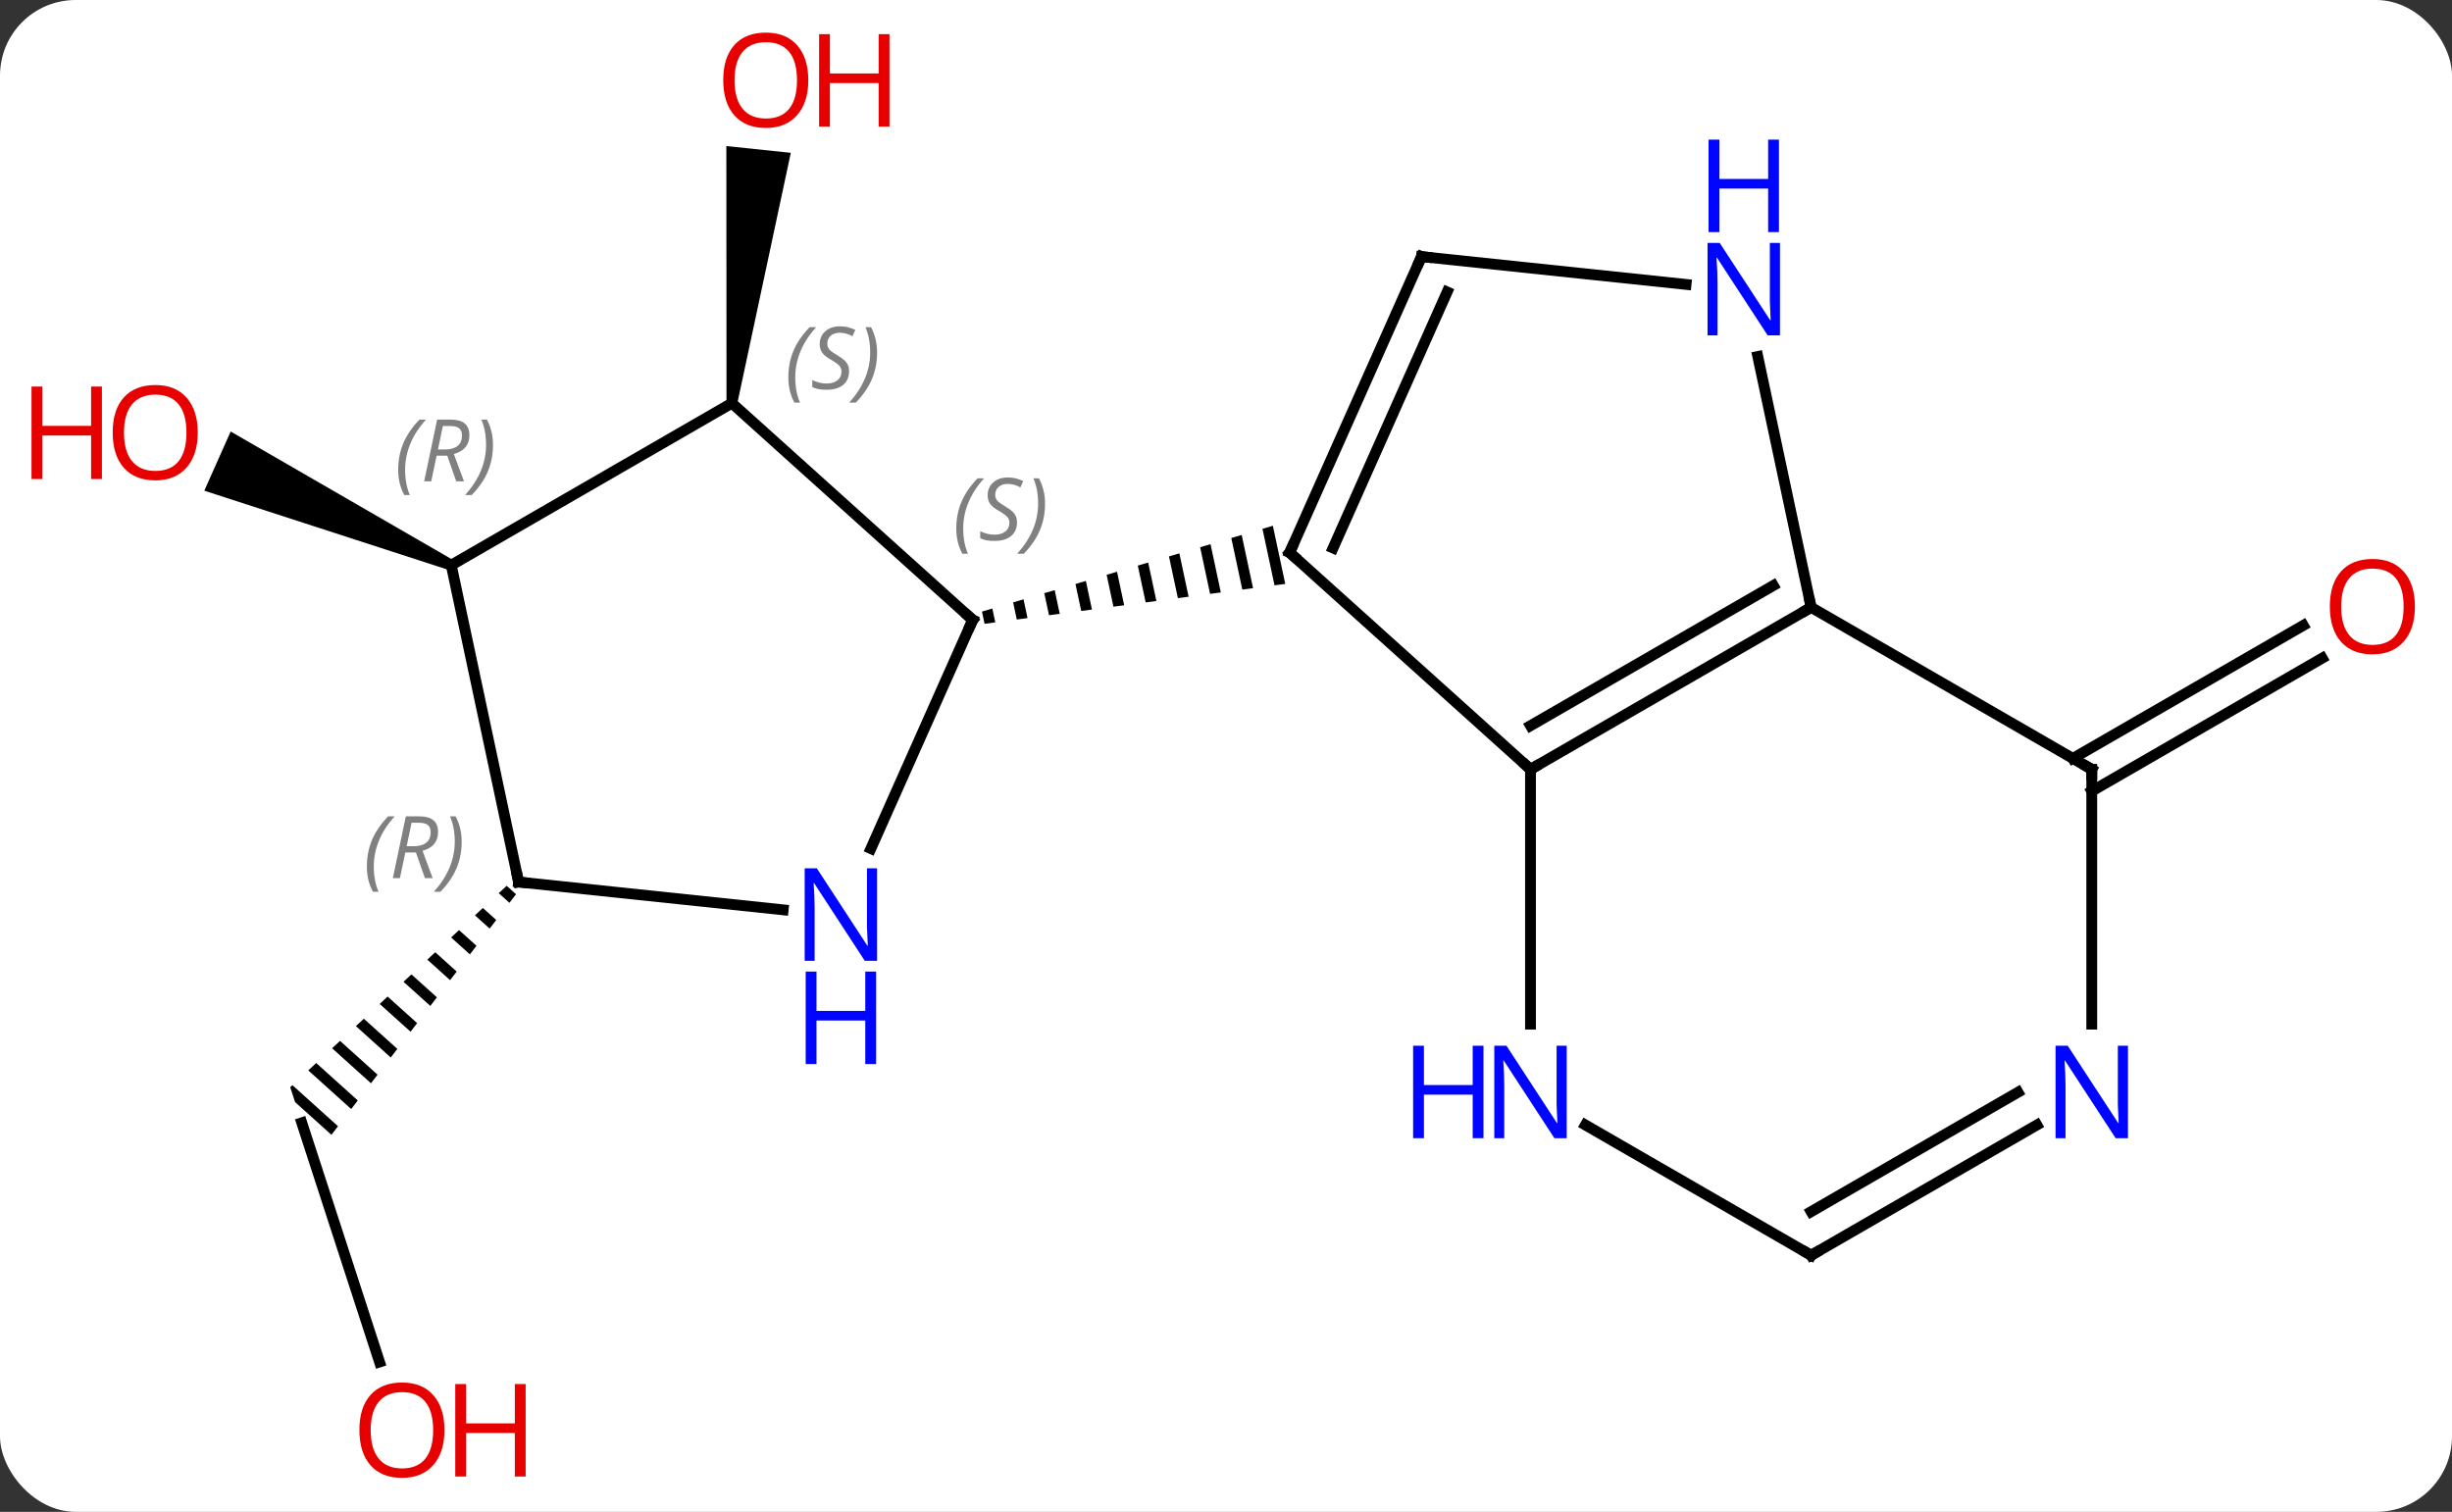 <svg width="227" viewBox="0 0 227 140" style="fill-opacity:1; color-rendering:auto; color-interpolation:auto; text-rendering:auto; stroke:black; stroke-linecap:square; stroke-miterlimit:10; shape-rendering:auto; stroke-opacity:1; fill:black; stroke-dasharray:none; font-weight:normal; stroke-width:1; font-family:'Open Sans'; font-style:normal; stroke-linejoin:miter; font-size:12; stroke-dashoffset:0; image-rendering:auto;" height="140" class="cas-substance-image" xmlns:xlink="http://www.w3.org/1999/xlink" xmlns="http://www.w3.org/2000/svg"><rect x="0" y="0" width="227" height="140" fill="#333333" stroke="none"/><svg class="cas-substance-single-component"><rect y="0" x="0" width="227" stroke="none" ry="7" rx="7" height="140" fill="white" class="cas-substance-group"/><svg y="0" x="0" width="227" viewBox="0 0 227 140" style="fill:black;" height="140" class="cas-substance-single-component-image"><svg><g><g transform="translate(117,70)" style="text-rendering:geometricPrecision; color-rendering:optimizeQuality; color-interpolation:linearRGB; stroke-linecap:butt; image-rendering:optimizeQuality;"><path style="stroke:none;" d="M-48.748 -32.615 L-49.742 -32.719 L-49.757 -56.475 L-43.79 -55.848 Z"/><line y2="0.232" y1="-12.085" x2="74.9" x1="96.232" style="fill:none;"/><line y2="3.263" y1="-9.054" x2="76.65" x1="97.982" style="fill:none;"/><line y2="56.123" y1="33.972" x2="-81.864" x1="-89.061" style="fill:none;"/><path style="stroke:none;" d="M-70.094 12.025 L-70.829 12.709 L-69.838 13.602 L-69.838 13.602 L-69.227 12.807 L-70.094 12.025 ZM-72.298 14.077 L-73.033 14.761 L-71.669 15.989 L-71.058 15.194 L-72.298 14.077 ZM-74.502 16.128 L-75.237 16.812 L-73.5 18.377 L-72.889 17.581 L-74.502 16.128 ZM-76.706 18.18 L-77.441 18.864 L-75.331 20.764 L-75.331 20.764 L-74.721 19.968 L-76.706 18.18 ZM-78.91 20.231 L-79.644 20.915 L-77.162 23.151 L-76.552 22.355 L-78.91 20.231 ZM-81.114 22.283 L-81.848 22.967 L-78.993 25.538 L-78.383 24.742 L-81.114 22.283 ZM-83.317 24.334 L-84.052 25.018 L-80.825 27.925 L-80.214 27.13 L-83.317 24.334 ZM-85.521 26.386 L-86.256 27.07 L-86.256 27.07 L-82.656 30.312 L-82.046 29.517 L-85.521 26.386 ZM-87.725 28.437 L-88.46 29.121 L-84.487 32.7 L-84.487 32.7 L-83.877 31.904 L-87.725 28.437 ZM-89.929 30.489 L-90.132 30.677 L-89.684 32.056 L-86.318 35.087 L-85.708 34.291 L-89.929 30.489 Z"/><path style="stroke:none;" d="M-75.022 -18.124 L-75.428 -17.21 L-98.086 -24.561 L-95.645 -30.042 Z"/><line y2="1.242" y1="-18.831" x2="24.69" x1="2.394" style="fill:none;"/><line y2="-46.236" y1="-18.831" x2="14.598" x1="2.394" style="fill:none;"/><line y2="-42.966" y1="-19.253" x2="16.973" x1="6.413" style="fill:none;"/><path style="stroke:none;" d="M0.838 -21.314 L-0.124 -21.03 L-0.124 -21.03 L0.992 -15.798 L0.992 -15.798 L1.986 -15.93 L1.986 -15.93 L0.838 -21.314 ZM-2.047 -20.463 L-3.009 -20.179 L-3.009 -20.179 L-1.99 -15.402 L-1.99 -15.402 L-0.996 -15.534 L-0.996 -15.534 L-2.047 -20.463 ZM-4.933 -19.611 L-5.894 -19.327 L-5.894 -19.327 L-4.973 -15.007 L-4.973 -15.007 L-3.979 -15.139 L-3.979 -15.139 L-4.933 -19.611 ZM-7.818 -18.76 L-8.78 -18.476 L-8.78 -18.476 L-7.955 -14.611 L-7.955 -14.611 L-6.961 -14.743 L-6.961 -14.743 L-7.818 -18.76 ZM-10.704 -17.908 L-11.665 -17.624 L-11.665 -17.624 L-10.938 -14.215 L-9.944 -14.347 L-9.944 -14.347 L-10.704 -17.908 ZM-13.589 -17.057 L-14.551 -16.773 L-14.551 -16.773 L-13.921 -13.82 L-13.921 -13.82 L-12.927 -13.951 L-12.927 -13.951 L-13.589 -17.057 ZM-16.474 -16.205 L-17.436 -15.921 L-17.436 -15.921 L-16.903 -13.424 L-16.903 -13.424 L-15.909 -13.556 L-15.909 -13.556 L-16.474 -16.205 ZM-19.36 -15.354 L-20.321 -15.07 L-20.321 -15.07 L-19.886 -13.028 L-18.892 -13.16 L-18.892 -13.16 L-19.36 -15.354 ZM-22.245 -14.502 L-23.207 -14.218 L-22.869 -12.633 L-22.869 -12.633 L-21.874 -12.764 L-21.874 -12.764 L-22.245 -14.502 ZM-25.13 -13.65 L-26.092 -13.367 L-26.092 -13.367 L-25.851 -12.237 L-25.851 -12.237 L-24.857 -12.369 L-24.857 -12.369 L-25.13 -13.65 Z"/><line y2="-13.758" y1="1.242" x2="50.67" x1="24.69" style="fill:none;"/><line y2="-15.779" y1="-2.8" x2="47.17" x1="24.69" style="fill:none;"/><line y2="24.836" y1="1.242" x2="24.69" x1="24.69" style="fill:none;"/><line y2="-43.662" y1="-46.236" x2="39.092" x1="14.598" style="fill:none;"/><line y2="-36.989" y1="-13.758" x2="45.732" x1="50.67" style="fill:none;"/><line y2="1.242" y1="-13.758" x2="76.65" x1="50.67" style="fill:none;"/><line y2="46.242" y1="34.177" x2="50.67" x1="29.774" style="fill:none;"/><line y2="24.836" y1="1.242" x2="76.65" x1="76.65" style="fill:none;"/><line y2="34.177" y1="46.242" x2="71.566" x1="50.67" style="fill:none;"/><line y2="31.146" y1="42.2" x2="69.816" x1="50.67" style="fill:none;"/><line y2="8.581" y1="-12.594" x2="-36.377" x1="-26.949" style="fill:none;"/><line y2="-32.667" y1="-12.594" x2="-49.245" x1="-26.949" style="fill:none;"/><line y2="11.676" y1="14.252" x2="-68.988" x1="-44.494" style="fill:none;"/><line y2="-17.667" y1="-32.667" x2="-75.225" x1="-49.245" style="fill:none;"/><line y2="-17.667" y1="11.676" x2="-75.225" x1="-68.988" style="fill:none;"/></g><g transform="translate(117,70)" style="fill:rgb(230,0,0); text-rendering:geometricPrecision; color-rendering:optimizeQuality; image-rendering:optimizeQuality; font-family:'Open Sans'; stroke:rgb(230,0,0); color-interpolation:linearRGB;"><path style="stroke:none;" d="M-42.169 -62.572 Q-42.169 -60.51 -43.209 -59.33 Q-44.248 -58.15 -46.091 -58.15 Q-47.982 -58.15 -49.013 -59.315 Q-50.044 -60.479 -50.044 -62.588 Q-50.044 -64.682 -49.013 -65.83 Q-47.982 -66.979 -46.091 -66.979 Q-44.232 -66.979 -43.201 -65.807 Q-42.169 -64.635 -42.169 -62.572 ZM-48.998 -62.572 Q-48.998 -60.838 -48.255 -59.932 Q-47.513 -59.025 -46.091 -59.025 Q-44.669 -59.025 -43.943 -59.924 Q-43.216 -60.822 -43.216 -62.572 Q-43.216 -64.307 -43.943 -65.197 Q-44.669 -66.088 -46.091 -66.088 Q-47.513 -66.088 -48.255 -65.189 Q-48.998 -64.291 -48.998 -62.572 Z"/><path style="stroke:none;" d="M-34.654 -58.275 L-35.654 -58.275 L-35.654 -62.307 L-40.169 -62.307 L-40.169 -58.275 L-41.169 -58.275 L-41.169 -66.838 L-40.169 -66.838 L-40.169 -63.197 L-35.654 -63.197 L-35.654 -66.838 L-34.654 -66.838 L-34.654 -58.275 Z"/><path style="stroke:none;" d="M106.567 -13.828 Q106.567 -11.766 105.528 -10.586 Q104.489 -9.406 102.646 -9.406 Q100.755 -9.406 99.724 -10.57 Q98.692 -11.735 98.692 -13.844 Q98.692 -15.938 99.724 -17.086 Q100.755 -18.235 102.646 -18.235 Q104.505 -18.235 105.536 -17.063 Q106.567 -15.891 106.567 -13.828 ZM99.739 -13.828 Q99.739 -12.094 100.482 -11.188 Q101.224 -10.281 102.646 -10.281 Q104.067 -10.281 104.794 -11.18 Q105.521 -12.078 105.521 -13.828 Q105.521 -15.563 104.794 -16.453 Q104.067 -17.344 102.646 -17.344 Q101.224 -17.344 100.482 -16.445 Q99.739 -15.547 99.739 -13.828 Z"/><path style="stroke:none;" d="M-75.853 62.432 Q-75.853 64.494 -76.893 65.674 Q-77.932 66.854 -79.775 66.854 Q-81.666 66.854 -82.697 65.689 Q-83.728 64.525 -83.728 62.416 Q-83.728 60.322 -82.697 59.174 Q-81.666 58.025 -79.775 58.025 Q-77.916 58.025 -76.885 59.197 Q-75.853 60.369 -75.853 62.432 ZM-82.682 62.432 Q-82.682 64.166 -81.939 65.072 Q-81.197 65.979 -79.775 65.979 Q-78.353 65.979 -77.627 65.08 Q-76.9 64.182 -76.9 62.432 Q-76.9 60.697 -77.627 59.807 Q-78.353 58.916 -79.775 58.916 Q-81.197 58.916 -81.939 59.815 Q-82.682 60.713 -82.682 62.432 Z"/><path style="stroke:none;" d="M-68.338 66.729 L-69.338 66.729 L-69.338 62.697 L-73.853 62.697 L-73.853 66.729 L-74.853 66.729 L-74.853 58.166 L-73.853 58.166 L-73.853 61.807 L-69.338 61.807 L-69.338 58.166 L-68.338 58.166 L-68.338 66.729 Z"/><path style="stroke:none;" d="M-98.692 -29.938 Q-98.692 -27.876 -99.732 -26.696 Q-100.771 -25.516 -102.614 -25.516 Q-104.505 -25.516 -105.536 -26.68 Q-106.567 -27.845 -106.567 -29.954 Q-106.567 -32.048 -105.536 -33.196 Q-104.505 -34.345 -102.614 -34.345 Q-100.755 -34.345 -99.724 -33.173 Q-98.692 -32.001 -98.692 -29.938 ZM-105.521 -29.938 Q-105.521 -28.204 -104.778 -27.298 Q-104.036 -26.391 -102.614 -26.391 Q-101.192 -26.391 -100.466 -27.29 Q-99.739 -28.188 -99.739 -29.938 Q-99.739 -31.673 -100.466 -32.563 Q-101.192 -33.454 -102.614 -33.454 Q-104.036 -33.454 -104.778 -32.556 Q-105.521 -31.657 -105.521 -29.938 Z"/><path style="stroke:none;" d="M-107.567 -25.641 L-108.567 -25.641 L-108.567 -29.673 L-113.083 -29.673 L-113.083 -25.641 L-114.083 -25.641 L-114.083 -34.204 L-113.083 -34.204 L-113.083 -30.563 L-108.567 -30.563 L-108.567 -34.204 L-107.567 -34.204 L-107.567 -25.641 Z"/></g><g transform="translate(117,70)" style="stroke-linecap:butt; text-rendering:geometricPrecision; color-rendering:optimizeQuality; image-rendering:optimizeQuality; font-family:'Open Sans'; color-interpolation:linearRGB; stroke-miterlimit:5;"><path style="fill:none;" d="M2.766 -18.497 L2.394 -18.831 L2.597 -19.288"/><path style="fill:none;" d="M25.123 0.992 L24.69 1.242 L24.318 0.907"/><path style="fill:none;" d="M14.395 -45.779 L14.598 -46.236 L15.095 -46.184"/><path style="fill:none;" d="M50.237 -13.508 L50.67 -13.758 L50.566 -14.247"/><path style="fill:rgb(0,5,255); stroke:none;" d="M28.042 35.398 L26.901 35.398 L22.213 28.211 L22.167 28.211 Q22.26 29.476 22.26 30.523 L22.26 35.398 L21.338 35.398 L21.338 26.836 L22.463 26.836 L27.135 33.992 L27.182 33.992 Q27.182 33.836 27.135 32.976 Q27.088 32.117 27.104 31.742 L27.104 26.836 L28.042 26.836 L28.042 35.398 Z"/><path style="fill:rgb(0,5,255); stroke:none;" d="M20.338 35.398 L19.338 35.398 L19.338 31.367 L14.823 31.367 L14.823 35.398 L13.823 35.398 L13.823 26.836 L14.823 26.836 L14.823 30.476 L19.338 30.476 L19.338 26.836 L20.338 26.836 L20.338 35.398 Z"/><path style="fill:rgb(0,5,255); stroke:none;" d="M47.785 -38.945 L46.644 -38.945 L41.956 -46.132 L41.91 -46.132 Q42.003 -44.867 42.003 -43.82 L42.003 -38.945 L41.081 -38.945 L41.081 -47.507 L42.206 -47.507 L46.878 -40.351 L46.925 -40.351 Q46.925 -40.507 46.878 -41.367 Q46.831 -42.226 46.847 -42.601 L46.847 -47.507 L47.785 -47.507 L47.785 -38.945 Z"/><path style="fill:rgb(0,5,255); stroke:none;" d="M47.691 -48.507 L46.691 -48.507 L46.691 -52.538 L42.175 -52.538 L42.175 -48.507 L41.175 -48.507 L41.175 -57.07 L42.175 -57.07 L42.175 -53.429 L46.691 -53.429 L46.691 -57.07 L47.691 -57.07 L47.691 -48.507 Z"/><path style="fill:none;" d="M76.217 0.992 L76.65 1.242 L76.65 1.742"/><path style="fill:none;" d="M50.237 45.992 L50.67 46.242 L51.103 45.992"/><path style="fill:rgb(0,5,255); stroke:none;" d="M80.002 35.398 L78.861 35.398 L74.173 28.211 L74.127 28.211 Q74.22 29.476 74.22 30.523 L74.22 35.398 L73.298 35.398 L73.298 26.836 L74.423 26.836 L79.095 33.992 L79.142 33.992 Q79.142 33.836 79.095 32.976 Q79.048 32.117 79.064 31.742 L79.064 26.836 L80.002 26.836 L80.002 35.398 Z"/><path style="fill:none;" d="M-27.152 -12.137 L-26.949 -12.594 L-27.321 -12.928"/></g><g transform="translate(117,70)" style="stroke-linecap:butt; font-size:8.4px; fill:gray; text-rendering:geometricPrecision; image-rendering:optimizeQuality; color-rendering:optimizeQuality; font-family:'Open Sans'; font-style:italic; stroke:gray; color-interpolation:linearRGB; stroke-miterlimit:5;"><path style="stroke:none;" d="M-28.47 -21.05 Q-28.47 -22.378 -28.001 -23.503 Q-27.532 -24.628 -26.501 -25.706 L-25.892 -25.706 Q-26.86 -24.644 -27.345 -23.472 Q-27.829 -22.3 -27.829 -21.066 Q-27.829 -19.738 -27.392 -18.722 L-27.907 -18.722 Q-28.47 -19.753 -28.47 -21.05 ZM-22.847 -21.644 Q-22.847 -20.816 -23.394 -20.363 Q-23.941 -19.91 -24.941 -19.91 Q-25.347 -19.91 -25.66 -19.964 Q-25.972 -20.019 -26.253 -20.16 L-26.253 -20.816 Q-25.628 -20.488 -24.925 -20.488 Q-24.3 -20.488 -23.925 -20.785 Q-23.55 -21.081 -23.55 -21.597 Q-23.55 -21.91 -23.753 -22.136 Q-23.956 -22.363 -24.519 -22.691 Q-25.113 -23.019 -25.339 -23.347 Q-25.566 -23.675 -25.566 -24.128 Q-25.566 -24.863 -25.05 -25.324 Q-24.535 -25.785 -23.691 -25.785 Q-23.316 -25.785 -22.98 -25.706 Q-22.644 -25.628 -22.269 -25.456 L-22.535 -24.863 Q-22.785 -25.019 -23.105 -25.105 Q-23.425 -25.191 -23.691 -25.191 Q-24.222 -25.191 -24.542 -24.917 Q-24.863 -24.644 -24.863 -24.175 Q-24.863 -23.972 -24.792 -23.824 Q-24.722 -23.675 -24.581 -23.542 Q-24.441 -23.41 -24.019 -23.16 Q-23.456 -22.816 -23.253 -22.62 Q-23.05 -22.425 -22.949 -22.191 Q-22.847 -21.956 -22.847 -21.644 ZM-20.253 -23.363 Q-20.253 -22.035 -20.729 -20.902 Q-21.206 -19.769 -22.221 -18.722 L-22.831 -18.722 Q-20.893 -20.878 -20.893 -23.363 Q-20.893 -24.691 -21.331 -25.706 L-20.815 -25.706 Q-20.253 -24.644 -20.253 -23.363 Z"/></g><g transform="translate(117,70)" style="stroke-linecap:butt; fill:rgb(0,5,255); text-rendering:geometricPrecision; color-rendering:optimizeQuality; image-rendering:optimizeQuality; font-family:'Open Sans'; stroke:rgb(0,5,255); color-interpolation:linearRGB; stroke-miterlimit:5;"><path style="stroke:none;" d="M-35.801 18.97 L-36.942 18.97 L-41.63 11.783 L-41.676 11.783 Q-41.583 13.048 -41.583 14.095 L-41.583 18.97 L-42.505 18.97 L-42.505 10.408 L-41.38 10.408 L-36.708 17.564 L-36.661 17.564 Q-36.661 17.408 -36.708 16.548 Q-36.755 15.689 -36.739 15.314 L-36.739 10.408 L-35.801 10.408 L-35.801 18.97 Z"/><path style="stroke:none;" d="M-35.895 28.533 L-36.895 28.533 L-36.895 24.502 L-41.411 24.502 L-41.411 28.533 L-42.411 28.533 L-42.411 19.97 L-41.411 19.97 L-41.411 23.611 L-36.895 23.611 L-36.895 19.97 L-35.895 19.97 L-35.895 28.533 Z"/></g><g transform="translate(117,70)" style="stroke-linecap:butt; font-size:8.4px; fill:gray; text-rendering:geometricPrecision; image-rendering:optimizeQuality; color-rendering:optimizeQuality; font-family:'Open Sans'; font-style:italic; stroke:gray; color-interpolation:linearRGB; stroke-miterlimit:5;"><path style="stroke:none;" d="M-44.018 -35.047 Q-44.018 -36.376 -43.549 -37.501 Q-43.08 -38.626 -42.049 -39.704 L-41.44 -39.704 Q-42.408 -38.641 -42.893 -37.469 Q-43.377 -36.297 -43.377 -35.063 Q-43.377 -33.735 -42.94 -32.719 L-43.455 -32.719 Q-44.018 -33.751 -44.018 -35.047 ZM-38.395 -35.641 Q-38.395 -34.813 -38.942 -34.36 Q-39.489 -33.907 -40.489 -33.907 Q-40.895 -33.907 -41.208 -33.962 Q-41.52 -34.016 -41.801 -34.157 L-41.801 -34.813 Q-41.176 -34.485 -40.473 -34.485 Q-39.848 -34.485 -39.473 -34.782 Q-39.098 -35.079 -39.098 -35.594 Q-39.098 -35.907 -39.301 -36.133 Q-39.505 -36.36 -40.067 -36.688 Q-40.661 -37.016 -40.887 -37.344 Q-41.114 -37.672 -41.114 -38.126 Q-41.114 -38.86 -40.598 -39.321 Q-40.083 -39.782 -39.239 -39.782 Q-38.864 -39.782 -38.528 -39.704 Q-38.192 -39.626 -37.817 -39.454 L-38.083 -38.86 Q-38.333 -39.016 -38.653 -39.102 Q-38.973 -39.188 -39.239 -39.188 Q-39.77 -39.188 -40.09 -38.915 Q-40.411 -38.641 -40.411 -38.172 Q-40.411 -37.969 -40.34 -37.821 Q-40.27 -37.672 -40.13 -37.54 Q-39.989 -37.407 -39.567 -37.157 Q-39.005 -36.813 -38.801 -36.618 Q-38.598 -36.422 -38.497 -36.188 Q-38.395 -35.954 -38.395 -35.641 ZM-35.801 -37.36 Q-35.801 -36.032 -36.277 -34.899 Q-36.754 -33.766 -37.769 -32.719 L-38.379 -32.719 Q-36.441 -34.876 -36.441 -37.36 Q-36.441 -38.688 -36.879 -39.704 L-36.363 -39.704 Q-35.801 -38.641 -35.801 -37.36 Z"/><path style="fill:none; stroke:black;" d="M-68.491 11.728 L-68.988 11.676 L-69.092 11.187"/><path style="stroke:none;" d="M-83.036 10.252 Q-83.036 8.924 -82.567 7.799 Q-82.099 6.674 -81.067 5.596 L-80.458 5.596 Q-81.427 6.658 -81.911 7.83 Q-82.395 9.002 -82.395 10.236 Q-82.395 11.565 -81.958 12.58 L-82.474 12.58 Q-83.036 11.549 -83.036 10.252 ZM-79.476 8.94 L-79.976 11.315 L-80.632 11.315 L-79.429 5.596 L-78.179 5.596 Q-76.445 5.596 -76.445 7.033 Q-76.445 8.393 -77.882 8.783 L-76.945 11.315 L-77.663 11.315 L-78.492 8.94 L-79.476 8.94 ZM-78.898 6.19 Q-79.288 8.111 -79.351 8.361 L-78.695 8.361 Q-77.945 8.361 -77.538 8.033 Q-77.132 7.705 -77.132 7.08 Q-77.132 6.612 -77.39 6.401 Q-77.648 6.19 -78.242 6.19 L-78.898 6.19 ZM-74.259 7.94 Q-74.259 9.268 -74.735 10.401 Q-75.212 11.533 -76.227 12.58 L-76.837 12.58 Q-74.899 10.424 -74.899 7.94 Q-74.899 6.612 -75.337 5.596 L-74.821 5.596 Q-74.259 6.658 -74.259 7.94 Z"/><path style="stroke:none;" d="M-80.137 -26.489 Q-80.137 -27.817 -79.668 -28.942 Q-79.2 -30.067 -78.168 -31.145 L-77.559 -31.145 Q-78.528 -30.083 -79.012 -28.911 Q-79.496 -27.739 -79.496 -26.505 Q-79.496 -25.177 -79.059 -24.161 L-79.575 -24.161 Q-80.137 -25.192 -80.137 -26.489 ZM-76.577 -27.802 L-77.077 -25.427 L-77.733 -25.427 L-76.53 -31.145 L-75.28 -31.145 Q-73.546 -31.145 -73.546 -29.708 Q-73.546 -28.349 -74.983 -27.958 L-74.046 -25.427 L-74.765 -25.427 L-75.593 -27.802 L-76.577 -27.802 ZM-75.999 -30.552 Q-76.39 -28.63 -76.452 -28.38 L-75.796 -28.38 Q-75.046 -28.38 -74.64 -28.708 Q-74.233 -29.036 -74.233 -29.661 Q-74.233 -30.13 -74.491 -30.341 Q-74.749 -30.552 -75.343 -30.552 L-75.999 -30.552 ZM-71.36 -28.802 Q-71.36 -27.474 -71.836 -26.341 Q-72.313 -25.208 -73.329 -24.161 L-73.938 -24.161 Q-72.001 -26.317 -72.001 -28.802 Q-72.001 -30.13 -72.438 -31.145 L-71.922 -31.145 Q-71.36 -30.083 -71.36 -28.802 Z"/></g></g></svg></svg></svg></svg>